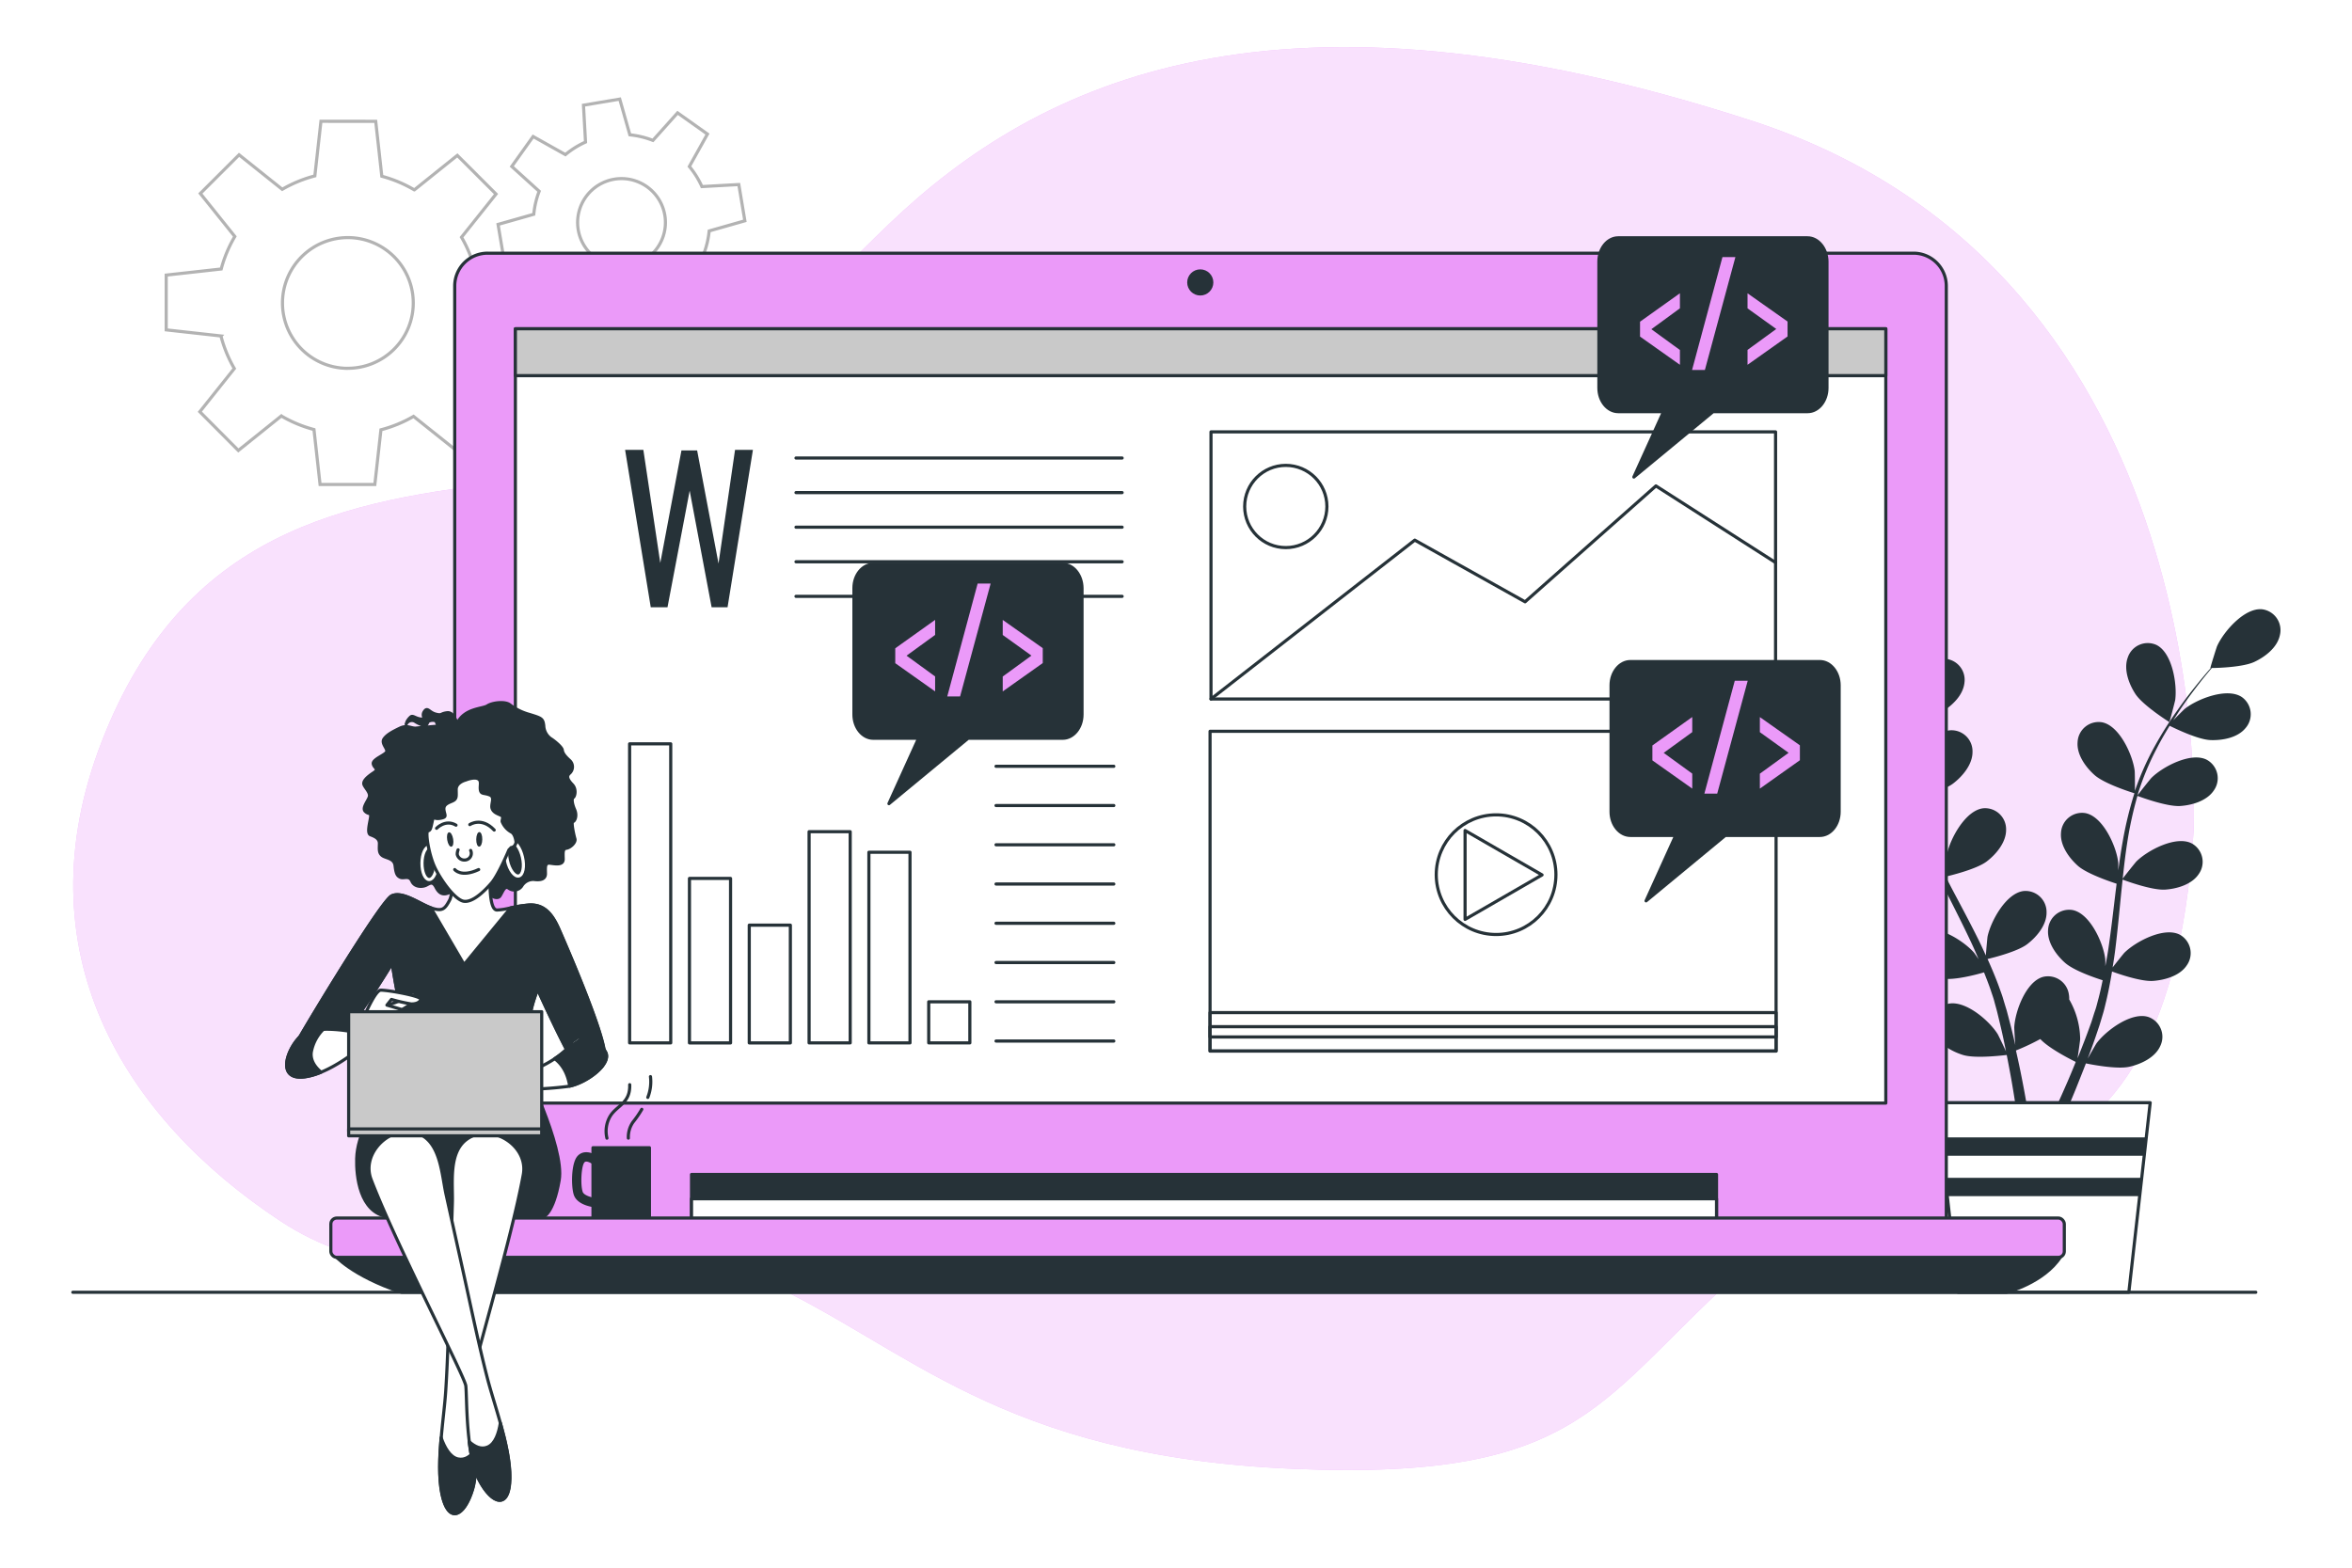 <svg class="animated" id="freepik_stories-low-code-development" xmlns="http://www.w3.org/2000/svg" viewBox="0 0 750 500" version="1.1" xmlns:xlink="http://www.w3.org/1999/xlink" xmlns:svgjs="http://svgjs.com/svgjs"><style>svg#freepik_stories-low-code-development:not(.animated) .animable {opacity: 0;}svg#freepik_stories-low-code-development.animated #freepik--background-simple--inject-2 {animation: 1s 1 forwards cubic-bezier(.36,-0.01,.5,1.38) slideUp;animation-delay: 0s;}svg#freepik_stories-low-code-development.animated #freepik--Device--inject-2 {animation: 1s 1 forwards cubic-bezier(.36,-0.01,.5,1.38) slideLeft;animation-delay: 0s;}svg#freepik_stories-low-code-development.animated #freepik--code-3--inject-2 {animation: 2s 1 forwards cubic-bezier(.36,-0.01,.5,1.38) fadeIn,1.5s Infinite  linear floating;animation-delay: 0s,2s;}svg#freepik_stories-low-code-development.animated #freepik--code-2--inject-2 {animation: 2s 1 forwards cubic-bezier(.36,-0.01,.5,1.38) fadeIn,1.5s Infinite  linear floating;animation-delay: 0s,2s;}svg#freepik_stories-low-code-development.animated #freepik--code-1--inject-2 {animation: 2s 1 forwards cubic-bezier(.36,-0.01,.5,1.38) fadeIn,1.5s Infinite  linear floating;animation-delay: 0s,2s;}            @keyframes slideUp {                0% {                    opacity: 0;                    transform: translateY(30px);                }                100% {                    opacity: 1;                    transform: inherit;                }            }                    @keyframes slideLeft {                0% {                    opacity: 0;                    transform: translateX(-30px);                }                100% {                    opacity: 1;                    transform: translateX(0);                }            }                    @keyframes fadeIn {                0% {                    opacity: 0;                }                100% {                    opacity: 1;                }            }                    @keyframes floating {                0% {                    opacity: 1;                    transform: translateY(0px);                }                50% {                    transform: translateY(-10px);                }                100% {                    opacity: 1;                    transform: translateY(0px);                }            }        </style><g id="freepik--background-simple--inject-2" class="animable" style="transform-origin: 361.476px 241.941px;"><path d="M699.46,265.47s10-178-141-227-227-13-275,33-64,76-119,82-106,16-132,83,7,120,57,153,108-2,154,19,75,56,169,60,97-23,145-65S690.46,405.47,699.46,265.47Z" style="fill: #EB9AF9; transform-origin: 361.476px 241.941px;" id="el75m19bnwzf4" class="animable"></path><g id="elvxajalhsz8"><path d="M699.46,265.47s10-178-141-227-227-13-275,33-64,76-119,82-106,16-132,83,7,120,57,153,108-2,154,19,75,56,169,60,97-23,145-65S690.46,405.47,699.46,265.47Z" style="fill: rgb(255, 255, 255); opacity: 0.7; transform-origin: 361.476px 241.941px;" class="animable" id="el1hawxahseex"></path></g></g><g id="freepik--Plant--inject-2" class="animable" style="transform-origin: 654.758px 297.306px;"><path d="M591,228.1c4.07,1.78,14,1.56,14,1.56s-2.14-6.52-2.33-6.92c-2.18-4.57-9.1-12.12-14.72-11.36a6.72,6.72,0,0,0-5.39,8.42C583.52,223.69,587.52,226.59,591,228.1Z" style="fill: rgb(38, 50, 56); transform-origin: 593.659px 220.498px;" id="el5ph9jt3k4a9" class="animable"></path><path d="M594.43,257c4.22.61,13.11-2,13.82-2.17a119.48,119.48,0,0,0,5.39,14.92c1.22,2.83,2.54,5.64,3.9,8.44-.81-1.18-1.54-2.24-1.66-2.38-3.32-3.83-12-9.28-17.2-7.07a6.71,6.71,0,0,0-3,9.54c1.93,3.52,6.55,5.25,10.3,5.8s11.42-1.49,13.43-2.06c.53,1.07,1.05,2.14,1.59,3.21,2.58,5.13,5.17,10.23,7.55,15.31.85,1.8,1.61,3.59,2.38,5.38-.72-1.05-1.34-1.93-1.44-2.06-3.32-3.83-12-9.29-17.2-7.07a6.71,6.71,0,0,0-3,9.54c1.93,3.51,6.55,5.25,10.3,5.8s10.68-1.3,13.07-2c.73,1.86,1.47,3.72,2.1,5.55.4,1.27.87,2.46,1.2,3.75s.71,2.53,1,3.77c.59,2.43,1.2,4.93,1.71,7.3.37,1.66.68,3.24,1,4.83-.82-1.79-2.49-5.27-2.67-5.54-2.69-4.29-10.43-11-15.93-9.6a6.71,6.71,0,0,0-4.38,9c1.37,3.77,5.68,6.18,9.3,7.29,4,1.22,12.8.1,13.91,0,.52,2.63,1,5.2,1.44,7.64.94,5.36,1.66,10.17,2.2,14.24h3.72c-.65-4.21-1.5-9.23-2.62-14.86-.52-2.68-1.14-5.53-1.8-8.46a70.94,70.94,0,0,0,7.76-3.65c2.91,3.15,10.35,6.83,11.31,7.3-1,2.49-2,4.9-3,7.16-2.06,4.74-4,8.94-5.74,12.51h4c1.49-3.29,3.12-7,4.82-11.2,1-2.52,2.1-5.24,3.16-8,1.07.22,9.8,2,13.87,1.07,3.69-.83,8.17-2.92,9.82-6.57a6.71,6.71,0,0,0-3.71-9.28c-5.38-1.81-13.59,4.3-16.6,8.38-.17.24-1.81,3.07-2.81,4.87.43-1.15.86-2.26,1.28-3.45.86-2.34,1.65-4.7,2.5-7.23.38-1.24.75-2.5,1.13-3.76s.67-2.61,1-3.93c.73-3.07,1.32-6.22,1.85-9.41,2,.75,9.37,3.3,13.16,3s8.52-1.65,10.7-5a6.72,6.72,0,0,0-2.25-9.74c-5.05-2.6-14.09,2.2-17.68,5.77-.23.23-2.51,3.08-3.74,4.67.3-1.91.61-3.83.85-5.78.7-5.62,1.23-11.34,1.79-17,.17-1.75.36-3.49.54-5.23.73.28,9.36,3.49,13.61,3.19,3.78-.26,8.51-1.65,10.7-5a6.71,6.71,0,0,0-2.26-9.73c-5-2.6-14.08,2.19-17.67,5.77-.27.27-3.56,4.38-4.35,5.47.41-3.84.85-7.65,1.43-11.4a119.84,119.84,0,0,1,3.27-15c.34.13,9.34,3.53,13.69,3.22,3.78-.26,8.51-1.65,10.7-5a6.71,6.71,0,0,0-2.26-9.73c-5-2.6-14.08,2.19-17.67,5.77-.29.28-3.82,4.7-4.4,5.55.08-.28.13-.59.22-.87a86.56,86.56,0,0,1,5.94-14.18c1.29-2.53,2.67-4.87,4.05-7.12,1.62.81,9,4.4,13,4.56,3.78.15,8.64-.71,11.18-3.8a6.72,6.72,0,0,0-1.17-9.93c-4.73-3.14-14.25.63-18.21,3.79-.21.17-2.21,2.16-3.65,3.63.65-1,1.29-2,1.93-3,2.37-3.58,4.76-6.71,6.91-9.46,1.23-1.55,2.37-2.94,3.46-4.22,2,0,10-.28,13.53-1.93s7.34-4.61,8.17-8.52a6.71,6.71,0,0,0-5.61-8.27c-5.65-.61-12.35,7.12-14.41,11.75-.18.4-2.25,7-2.14,7h.12c-1.07,1.21-2.2,2.52-3.41,4-2.21,2.71-4.68,5.8-7.14,9.33A120.11,120.11,0,0,0,687.1,238a88,88,0,0,0-6.32,14.23c0,.06,0,.12,0,.18,0-1.66,0-6.31-.09-6.67-.65-5-4.86-14.35-10.44-15.38a6.71,6.71,0,0,0-7.75,6.31c-.33,4,2.57,8,5.39,10.51,3.18,2.85,12,5.6,12.73,5.82a117.67,117.67,0,0,0-3.74,15.42c-.54,3-1,6.11-1.4,9.2,0-1.44,0-2.73-.08-2.91-.65-5-4.86-14.35-10.44-15.38a6.71,6.71,0,0,0-7.75,6.31c-.33,4,2.57,8,5.39,10.51s10.35,5.06,12.34,5.7c-.14,1.18-.3,2.37-.44,3.55-.68,5.7-1.34,11.39-2.15,16.94-.29,2-.64,3.88-1,5.8,0-1.28,0-2.35-.07-2.51-.65-5-4.86-14.36-10.44-15.39a6.72,6.72,0,0,0-7.75,6.32c-.32,4,2.57,8,5.4,10.51s9.62,4.81,12,5.57c-.41,2-.83,3.92-1.32,5.8-.36,1.27-.62,2.52-1.06,3.78s-.8,2.5-1.2,3.73c-.85,2.35-1.72,4.77-2.61,7-.6,1.58-1.21,3.07-1.82,4.58.31-2,.83-5.77.84-6.1a26,26,0,0,0-3.5-12.68,7.41,7.41,0,0,0-.09-1.49,6.72,6.72,0,0,0-8.21-5.7c-5.49,1.46-9,11.09-9.22,16.15,0,.3.17,3.56.33,5.61-.27-1.19-.53-2.35-.83-3.58-.57-2.42-1.22-4.83-1.9-7.42q-.57-1.84-1.14-3.75c-.35-1.26-.88-2.55-1.32-3.83-1.09-3-2.33-5.92-3.65-8.87,2.12-.51,9.63-2.42,12.65-4.74s6.19-6.07,6.16-10.08a6.71,6.71,0,0,0-7.25-6.87c-5.64.61-10.54,9.6-11.57,14.56-.06.31-.39,3.95-.54,6-.8-1.77-1.6-3.53-2.48-5.29-2.52-5.08-5.23-10.14-7.91-15.2-.82-1.55-1.62-3.11-2.43-4.66.76-.17,9.74-2.26,13.12-4.85,3-2.3,6.18-6.07,6.16-10.08a6.71,6.71,0,0,0-7.26-6.87c-5.64.61-10.54,9.6-11.56,14.56-.08.37-.55,5.62-.61,7-1.77-3.42-3.51-6.85-5.09-10.3a118.9,118.9,0,0,1-5.54-14.3c.35-.08,9.73-2.21,13.19-4.87,3-2.3,6.19-6.07,6.16-10.08a6.7,6.7,0,0,0-7.25-6.87c-5.64.61-10.54,9.6-11.56,14.56-.08.39-.59,6-.61,7.06-.08-.28-.21-.57-.29-.85a86.2,86.2,0,0,1-2.87-15.11c-.32-2.81-.46-5.53-.54-8.17,1.78-.21,9.94-1.3,13.32-3.35s6.82-5.35,7.23-9.34a6.72,6.72,0,0,0-6.45-7.63c-5.68,0-11.53,8.39-13.1,13.21-.08.26-.65,3-1,5,0-1.2-.06-2.43,0-3.57,0-4.29.28-8.22.55-11.7.16-2,.36-3.76.55-5.43,1.65-1.13,8.21-5.76,10.23-9.07s3.58-7.9,2.11-11.62a6.72,6.72,0,0,0-9.25-3.8c-5,2.6-6.36,12.75-5.53,17.75.07.43,2,7.06,2.06,7l.1-.07c-.22,1.6-.44,3.32-.64,5.2-.35,3.48-.7,7.42-.8,11.73a116.26,116.26,0,0,0,.33,13.91A87.4,87.4,0,0,0,608,254c0,.06,0,.12,0,.18-.89-1.41-3.52-5.24-3.75-5.52-3.32-3.83-12-9.29-17.2-7.07a6.72,6.72,0,0,0-3,9.54C586.06,254.68,590.68,256.41,594.43,257Z" style="fill: rgb(38, 50, 56); transform-origin: 655.156px 270.406px;" id="elwxhfokg0vak" class="animable"></path><path d="M691.74,230.29c.09.06,1.82-6.62,1.88-7,.69-5-.91-15.13-6-17.6a6.71,6.71,0,0,0-9.13,4.05c-1.37,3.77.36,8.38,2.42,11.56C683.31,225,691.74,230.29,691.74,230.29Z" style="fill: rgb(38, 50, 56); transform-origin: 685.886px 217.696px;" id="elfxc5lri08u" class="animable"></path><polygon points="678.84 412.16 624.39 412.16 617.59 351.69 685.65 351.69 678.84 412.16" style="fill: rgb(255, 255, 255); stroke: rgb(38, 50, 56); stroke-linecap: round; stroke-linejoin: round; transform-origin: 651.62px 381.925px;" id="elkdq5bfm077s" class="animable"></polygon><polygon points="618.84 362.76 619.5 368.62 683.74 368.62 684.4 362.76 618.84 362.76" style="fill: rgb(38, 50, 56); transform-origin: 651.62px 365.69px;" id="elv2sxfnkqdoe" class="animable"></polygon><polygon points="682.29 381.51 682.95 375.65 620.29 375.65 620.95 381.51 682.29 381.51" style="fill: rgb(38, 50, 56); transform-origin: 651.62px 378.58px;" id="elam5l7o19796" class="animable"></polygon></g><g id="freepik--Gears--inject-2" class="animable" style="transform-origin: 145.26px 93.065px;"><g id="eltj4xgzecehe"><g style="opacity: 0.3; transform-origin: 145.26px 93.065px;" class="animable" id="elajhxmlhwt59"><path d="M168.89,105.48V88l-17.45-1.94a41.48,41.48,0,0,0-4.27-10.4l11-13.77L145.83,49.56l-13.71,11a41.85,41.85,0,0,0-10.37-4.35l-1.94-17.52H102.34L100.4,56.1A41.88,41.88,0,0,0,90,60.38l-13.77-11L63.88,61.71l11,13.72a41.23,41.23,0,0,0-4.34,10.36L53,87.74v17.47l17.45,1.94a41.41,41.41,0,0,0,4.27,10.39l-11,13.78L76,143.67l13.71-11A41.83,41.83,0,0,0,100.12,137l1.94,17.52h17.47l1.94-17.44a41.51,41.51,0,0,0,10.4-4.28l13.77,11L158,131.51,147,117.8a41.45,41.45,0,0,0,4.34-10.37Zm-57.95,12a20.85,20.85,0,1,1,20.84-20.85A20.85,20.85,0,0,1,110.94,117.46Z" style="fill: none; stroke: rgb(0, 0, 0); stroke-miterlimit: 10; transform-origin: 110.945px 96.605px;" id="ele3kv536da1a" class="animable"></path><path d="M237.52,70.42l-1.93-11.56-11.77.65a27.89,27.89,0,0,0-4-6.41l5.77-10.34L216.06,36l-7.86,8.78A27.93,27.93,0,0,0,200.85,43l-3.23-11.39-11.56,1.94.65,11.76a27.89,27.89,0,0,0-6.41,4L170,43.54l-6.81,9.54L171.93,61a27.86,27.86,0,0,0-1.72,7.34l-11.39,3.23,1.94,11.56,11.76-.64a27.83,27.83,0,0,0,4,6.4l-5.76,10.34,9.54,6.81,7.87-8.78a28.27,28.27,0,0,0,7.34,1.73l3.23,11.38,11.56-1.93-.64-11.77a27.83,27.83,0,0,0,6.4-4l10.34,5.77,6.81-9.55L224.41,81a28.37,28.37,0,0,0,1.73-7.34Zm-37,14.35A14,14,0,1,1,212,68.66,14,14,0,0,1,200.48,84.77Z" style="fill: none; stroke: rgb(0, 0, 0); stroke-miterlimit: 10; transform-origin: 198.17px 70.99px;" id="elg7d3vgw2r1" class="animable"></path></g></g></g><g id="freepik--Device--inject-2" class="animable" style="transform-origin: 381.88px 246.455px;"><path d="M155.51,80.75H610.18A10.46,10.46,0,0,1,620.63,91.2V389.44a0,0,0,0,1,0,0H145a0,0,0,0,1,0,0V91.2A10.46,10.46,0,0,1,155.51,80.75Z" style="fill: #EB9AF9; stroke: rgb(38, 50, 56); stroke-linecap: round; stroke-linejoin: round; transform-origin: 382.815px 235.095px;" id="el29atuft3kxx" class="animable"></path><rect x="220.51" y="374.58" width="326.85" height="16.1" style="fill: rgb(38, 50, 56); stroke: rgb(38, 50, 56); stroke-linecap: round; stroke-linejoin: round; transform-origin: 383.935px 382.63px;" id="el9lf3qn5cjsh" class="animable"></rect><rect x="220.51" y="382.33" width="326.85" height="8.35" style="fill: rgb(255, 255, 255); stroke: rgb(38, 50, 56); stroke-linecap: round; stroke-linejoin: round; transform-origin: 383.935px 386.505px;" id="eljplwtnvbx0b" class="animable"></rect><path d="M106.59,400.23s5.37,6.56,21.47,11.93H639.8s11.93-3,17.3-11.34Z" style="fill: rgb(38, 50, 56); stroke: rgb(38, 50, 56); stroke-linecap: round; stroke-linejoin: round; transform-origin: 381.845px 406.195px;" id="elwul5ujkhoz" class="animable"></path><rect x="105.5" y="388.48" width="552.76" height="12.54" rx="1.89" style="fill: #EB9AF9; stroke: rgb(38, 50, 56); stroke-linecap: round; stroke-linejoin: round; transform-origin: 381.88px 394.75px;" id="el1q1yzn1et75" class="animable"></rect><circle cx="382.74" cy="90.08" r="4.17" style="fill: rgb(38, 50, 56); transform-origin: 382.74px 90.08px;" id="elplkvkc98in9" class="animable"></circle><rect x="164.34" y="104.86" width="437" height="246.96" style="fill: rgb(255, 255, 255); stroke: rgb(38, 50, 56); stroke-linecap: round; stroke-linejoin: round; transform-origin: 382.84px 228.34px;" id="elrlx856jbk2g" class="animable"></rect><rect x="164.34" y="104.86" width="437" height="14.95" style="fill: rgb(201, 201, 201); stroke: rgb(38, 50, 56); stroke-linecap: round; stroke-linejoin: round; transform-origin: 382.84px 112.335px;" id="elaw9htyssy9" class="animable"></rect></g><g id="freepik--Table--inject-2" class="animable" style="transform-origin: 371.27px 412.16px;"><line x1="23.22" y1="412.16" x2="719.32" y2="412.16" style="fill: none; stroke: rgb(38, 50, 56); stroke-linecap: round; stroke-linejoin: round; transform-origin: 371.27px 412.16px;" id="ela284fqab4w8" class="animable"></line></g><g id="freepik--Video--inject-2" class="animable" style="transform-origin: 476.105px 284.23px;"><rect x="385.86" y="233.24" width="180.49" height="101.98" style="fill: none; stroke: rgb(38, 50, 56); stroke-linecap: round; stroke-linejoin: round; transform-origin: 476.105px 284.23px;" id="elx037n06j40b" class="animable"></rect><rect x="385.86" y="322.96" width="180.49" height="12.26" style="fill: none; stroke: rgb(38, 50, 56); stroke-linecap: round; stroke-linejoin: round; transform-origin: 476.105px 329.09px;" id="elou3j5gs2yk" class="animable"></rect><rect x="385.86" y="327.45" width="180.49" height="3.28" style="fill: none; stroke: rgb(38, 50, 56); stroke-linecap: round; stroke-linejoin: round; transform-origin: 476.105px 329.09px;" id="ellsxh3segtfk" class="animable"></rect><circle cx="477.07" cy="278.97" r="19.08" style="fill: none; stroke: rgb(38, 50, 56); stroke-linecap: round; stroke-linejoin: round; transform-origin: 477.07px 278.97px;" id="el6m7teufd15f" class="animable"></circle><polygon points="491.73 279.05 467.18 264.88 467.18 293.23 491.73 279.05" style="fill: none; stroke: rgb(38, 50, 56); stroke-linecap: round; stroke-linejoin: round; transform-origin: 479.455px 279.055px;" id="elk3trvuieswj" class="animable"></polygon></g><g id="freepik--Picture--inject-2" class="animable" style="transform-origin: 476.175px 180.34px;"><rect x="386.16" y="137.74" width="180.03" height="85.2" style="fill: none; stroke: rgb(38, 50, 56); stroke-linecap: round; stroke-linejoin: round; transform-origin: 476.175px 180.34px;" id="el6lsqialwqht" class="animable"></rect><polyline points="386.16 222.94 451.14 172.27 486.31 191.94 528.04 154.98 566.19 179.42" style="fill: none; stroke: rgb(38, 50, 56); stroke-linecap: round; stroke-linejoin: round; transform-origin: 476.175px 188.96px;" id="el94g5ofju0wb" class="animable"></polyline><circle cx="410.01" cy="161.54" r="13.11" style="fill: none; stroke: rgb(38, 50, 56); stroke-linecap: round; stroke-linejoin: round; transform-origin: 410.01px 161.54px;" id="el09f2nks18pdn" class="animable"></circle></g><g id="freepik--Chart--inject-2" class="animable" style="transform-origin: 277.97px 284.935px;"><rect x="200.77" y="237.24" width="13.11" height="95.38" style="fill: none; stroke: rgb(38, 50, 56); stroke-linecap: round; stroke-linejoin: round; transform-origin: 207.325px 284.93px;" id="eluysin99t6" class="animable"></rect><rect x="219.85" y="280.17" width="13.11" height="52.46" style="fill: none; stroke: rgb(38, 50, 56); stroke-linecap: round; stroke-linejoin: round; transform-origin: 226.405px 306.4px;" id="elgkcqfscw8w5" class="animable"></rect><rect x="238.92" y="295.07" width="13.11" height="37.56" style="fill: none; stroke: rgb(38, 50, 56); stroke-linecap: round; stroke-linejoin: round; transform-origin: 245.475px 313.85px;" id="elbhi3mf4s7m9" class="animable"></rect><rect x="258" y="265.26" width="13.11" height="67.36" style="fill: none; stroke: rgb(38, 50, 56); stroke-linecap: round; stroke-linejoin: round; transform-origin: 264.555px 298.94px;" id="el2ycyb2tm7e" class="animable"></rect><rect x="277.07" y="271.82" width="13.11" height="60.8" style="fill: none; stroke: rgb(38, 50, 56); stroke-linecap: round; stroke-linejoin: round; transform-origin: 283.625px 302.22px;" id="el75z6duy1e3k" class="animable"></rect><rect x="296.15" y="319.51" width="13.11" height="13.11" style="fill: none; stroke: rgb(38, 50, 56); stroke-linecap: round; stroke-linejoin: round; transform-origin: 302.705px 326.065px;" id="ellw1j91vws7s" class="animable"></rect><line x1="317.61" y1="244.4" x2="355.17" y2="244.4" style="fill: none; stroke: rgb(38, 50, 56); stroke-linecap: round; stroke-linejoin: round; transform-origin: 336.39px 244.4px;" id="elorj16xjzkj" class="animable"></line><line x1="317.61" y1="256.92" x2="355.17" y2="256.92" style="fill: none; stroke: rgb(38, 50, 56); stroke-linecap: round; stroke-linejoin: round; transform-origin: 336.39px 256.92px;" id="elu524gk1b5q" class="animable"></line><line x1="317.61" y1="269.43" x2="355.17" y2="269.43" style="fill: none; stroke: rgb(38, 50, 56); stroke-linecap: round; stroke-linejoin: round; transform-origin: 336.39px 269.43px;" id="el4phtesv4m3v" class="animable"></line><line x1="317.61" y1="281.95" x2="355.17" y2="281.95" style="fill: none; stroke: rgb(38, 50, 56); stroke-linecap: round; stroke-linejoin: round; transform-origin: 336.39px 281.95px;" id="elcgmv4bgq9h6" class="animable"></line><line x1="317.61" y1="294.47" x2="355.17" y2="294.47" style="fill: none; stroke: rgb(38, 50, 56); stroke-linecap: round; stroke-linejoin: round; transform-origin: 336.39px 294.47px;" id="el7wqwoam7b5l" class="animable"></line><line x1="317.61" y1="306.99" x2="355.17" y2="306.99" style="fill: none; stroke: rgb(38, 50, 56); stroke-linecap: round; stroke-linejoin: round; transform-origin: 336.39px 306.99px;" id="elnvwrpnm6s9s" class="animable"></line><line x1="317.61" y1="319.51" x2="355.17" y2="319.51" style="fill: none; stroke: rgb(38, 50, 56); stroke-linecap: round; stroke-linejoin: round; transform-origin: 336.39px 319.51px;" id="el6zr9q5e268v" class="animable"></line><line x1="317.61" y1="332.03" x2="355.17" y2="332.03" style="fill: none; stroke: rgb(38, 50, 56); stroke-linecap: round; stroke-linejoin: round; transform-origin: 336.39px 332.03px;" id="elwjzff7ef6c" class="animable"></line></g><g id="freepik--Text--inject-2" class="animable" style="transform-origin: 278.575px 168.575px;"><path d="M207.51,193.68l-8.18-50.21h5.82l5.4,36.08,6.75-35.89h5l6.82,36.08,5.27-36.27h5.7L232,193.68h-5.08l-7-37.19-7.07,37.19Z" style="fill: rgb(38, 50, 56); transform-origin: 219.71px 168.575px;" id="elstewu72egm" class="animable"></path><line x1="253.82" y1="146.08" x2="357.82" y2="146.08" style="fill: none; stroke: rgb(38, 50, 56); stroke-linecap: round; stroke-linejoin: round; transform-origin: 305.82px 146.08px;" id="eljgiiaccnc9o" class="animable"></line><line x1="253.82" y1="157.11" x2="357.82" y2="157.11" style="fill: none; stroke: rgb(38, 50, 56); stroke-linecap: round; stroke-linejoin: round; transform-origin: 305.82px 157.11px;" id="eljb4yv5mwj8p" class="animable"></line><line x1="253.82" y1="168.14" x2="357.82" y2="168.14" style="fill: none; stroke: rgb(38, 50, 56); stroke-linecap: round; stroke-linejoin: round; transform-origin: 305.82px 168.14px;" id="el7iij9fc1oz5" class="animable"></line><line x1="253.82" y1="179.17" x2="357.82" y2="179.17" style="fill: none; stroke: rgb(38, 50, 56); stroke-linecap: round; stroke-linejoin: round; transform-origin: 305.82px 179.17px;" id="el5qsqlkqpbpt" class="animable"></line><line x1="253.82" y1="190.2" x2="357.82" y2="190.2" style="fill: none; stroke: rgb(38, 50, 56); stroke-linecap: round; stroke-linejoin: round; transform-origin: 305.82px 190.2px;" id="el1rjxif20qwq" class="animable"></line></g><g id="freepik--code-3--inject-2" class="animable" style="transform-origin: 550.095px 249.16px;"><path d="M580.32,211H519.88c-3.38,0-6.15,3.4-6.15,7.56V258.9c0,4.15,2.77,7.55,6.15,7.55h14.48l-9.47,20.87,25.25-20.87h30.18c3.38,0,6.14-3.4,6.14-7.55V218.57C586.46,214.41,583.7,211,580.32,211Z" style="fill: rgb(38, 50, 56); stroke: rgb(38, 50, 56); stroke-linecap: round; stroke-linejoin: round; transform-origin: 550.095px 249.16px;" id="el7a9eruak9w9" class="animable"></path><path d="M539.62,251.52l-12.71-9v-4.76l12.71-9.07v4.81l-9.11,6.62,9.11,6.62Z" style="fill: #EB9AF9; transform-origin: 533.265px 240.105px;" id="ellwp1zk9648" class="animable"></path><path d="M543.49,253.12l9.69-36h4.13l-9.73,36Z" style="fill: #EB9AF9; transform-origin: 550.4px 235.12px;" id="elluymyqu3hxl" class="animable"></path><path d="M561.18,251.52v-4.76l9.16-6.66-9.16-6.58v-4.81l12.76,9v4.76Z" style="fill: #EB9AF9; transform-origin: 567.56px 240.115px;" id="ell28f1r5662" class="animable"></path></g><g id="freepik--code-2--inject-2" class="animable" style="transform-origin: 546.215px 114px;"><path d="M576.38,75.85H516c-3.38,0-6.15,3.4-6.15,7.55v40.33c0,4.16,2.77,7.56,6.15,7.56h14.47L521,152.15l25.26-20.86h30.17c3.38,0,6.15-3.4,6.15-7.56V83.4C582.53,79.25,579.76,75.85,576.38,75.85Z" style="fill: rgb(38, 50, 56); stroke: rgb(38, 50, 56); stroke-linecap: round; stroke-linejoin: round; transform-origin: 546.215px 114px;" id="elfuyshvokr3" class="animable"></path><path d="M535.69,116.35l-12.72-9v-4.75l12.72-9.07v4.8L526.58,105l9.11,6.63Z" style="fill: #EB9AF9; transform-origin: 529.33px 104.94px;" id="elldwt3kb9i6o" class="animable"></path><path d="M539.56,118l9.69-36h4.13l-9.73,36Z" style="fill: #EB9AF9; transform-origin: 546.47px 100px;" id="ele2jkeq8n7ab" class="animable"></path><path d="M557.25,116.35V111.6l9.16-6.67-9.16-6.58v-4.8l12.76,9v4.76Z" style="fill: #EB9AF9; transform-origin: 563.63px 104.95px;" id="elno8x7gdnw4" class="animable"></path></g><g id="freepik--code-1--inject-2" class="animable" style="transform-origin: 308.665px 218.16px;"><path d="M338.89,180H278.45c-3.38,0-6.15,3.4-6.15,7.55V227.9c0,4.16,2.77,7.56,6.15,7.56h14.48l-9.47,20.86,25.25-20.86h30.18c3.38,0,6.14-3.4,6.14-7.56V187.57C345,183.42,342.27,180,338.89,180Z" style="fill: rgb(38, 50, 56); stroke: rgb(38, 50, 56); stroke-linecap: round; stroke-linejoin: round; transform-origin: 308.665px 218.16px;" id="eli8lmfkq024q" class="animable"></path><path d="M298.19,220.52l-12.71-9v-4.75l12.71-9.07v4.8l-9.11,6.62,9.11,6.63Z" style="fill: #EB9AF9; transform-origin: 291.835px 209.11px;" id="el4l5u89obrz" class="animable"></path><path d="M302.06,222.12l9.69-36h4.14l-9.74,36Z" style="fill: #EB9AF9; transform-origin: 308.975px 204.12px;" id="elcv9l5yctf5a" class="animable"></path><path d="M319.75,220.52v-4.75l9.16-6.67-9.16-6.58v-4.8l12.76,9v4.76Z" style="fill: #EB9AF9; transform-origin: 326.13px 209.12px;" id="elcazhykei65q" class="animable"></path></g><g id="freepik--Mug--inject-2" class="animable" style="transform-origin: 194.965px 365.77px;"><path d="M189.94,385.08h-.14c-.58-.05-5.7-.61-6.83-4-.87-2.63-.89-10,1.15-12.33,1.87-2.13,4.75-1.1,6-.26a1.5,1.5,0,0,1-1.66,2.5s-1.51-.93-2.09-.27c-1,1.12-1.33,7.1-.56,9.41.37,1.1,2.76,1.82,4.26,2a1.5,1.5,0,0,1-.14,3Z" style="fill: rgb(38, 50, 56); transform-origin: 186.957px 376.31px;" id="el6nlyo7iy6wq" class="animable"></path><rect x="189.09" y="366.05" width="18" height="22.11" style="fill: rgb(38, 50, 56); stroke: rgb(38, 50, 56); stroke-linecap: round; stroke-linejoin: round; transform-origin: 198.09px 377.105px;" id="el4xi5c1ietr" class="animable"></rect><path d="M193.54,363a9.38,9.38,0,0,1,1.07-7.05c2.13-3.42,6.4-4.06,6.19-10" style="fill: none; stroke: rgb(38, 50, 56); stroke-linecap: round; stroke-linejoin: round; transform-origin: 197.04px 354.475px;" id="eln38eda57grb" class="animable"></path><path d="M204.65,353.81a32.6,32.6,0,0,1-2.78,4.05,8.24,8.24,0,0,0-1.5,5.13" style="fill: none; stroke: rgb(38, 50, 56); stroke-linecap: round; stroke-linejoin: round; transform-origin: 202.506px 358.4px;" id="elb0s0c7ag7vn" class="animable"></path><path d="M206.57,350a13.58,13.58,0,0,0,.85-6.62" style="fill: none; stroke: rgb(38, 50, 56); stroke-linecap: round; stroke-linejoin: round; transform-origin: 207.044px 346.69px;" id="eloc5zkmg73l" class="animable"></path></g><g id="freepik--Character--inject-2" class="animable" style="transform-origin: 142.423px 353.43px;"><path d="M145.72,230.88s-.88-3.83-3.13-3.56-1.53,1-3.67.44-2.57-2.38-3.62-.8.93,2.58-1,2.39-2.65-1.34-3.39-.63a5.52,5.52,0,0,0-1.08,1.37l-.31.87a2,2,0,0,1,3-.78c2,1.21,3.49,1.45,3.78.38s2.78-1,2.85-.35a3.2,3.2,0,0,0,.79,1.36s-5.54.46-7.17.65-2.83-1.11-5.18,0-4.3,2.17-5.17,3.52,1.19,3,.9,4-4.48,2.41-4.3,3.83,2.06,1.62.14,2.89-3.61,2.71-3.06,3.89,2,2.45,1.69,3.73-2.46,3.61-1.29,4.71,1.88.19,1.67,1.87-1.25,5.12,0,5.59,2.83,1.11,2.82,2.77-.27,2.93.88,3.83,3.82.78,4.11,3.23.6,3.24,1.7,3.73,2.81-.75,3.66,1.22,3.34,1.88,4.51,1.32,2.1-1.49,3.19.65,2.36,2.41,3.94,1.81,3.91-.27,4.87.86,3.21.86,4.34-.11,1.93-2.92,2.94-1.39,3.46,2.9,4.33,1.55,1.44-3.48,2.82-2.41a2.9,2.9,0,0,0,4.06-.69,4.28,4.28,0,0,1,3.88-2.13c1.69.22,3.75.17,3.71-1.89s-.21-3.5,1.47-3.29,4.23.74,4.19-1.33-.19-3.29,1-3.44,3.09-1.82,2.74-3-1.28-5.44-.66-5.51,1.43-1.83.57-3.8-1-3.6-.46-3.88,1.13-2.62-.29-4.11-2-2.66-.85-3.63a2.73,2.73,0,0,0-.08-4.13c-1.4-1.28-2.14-2.23-2.26-3.25s-2.87-3.18-3.76-3.69a5.32,5.32,0,0,1-2.15-4.09c-.27-2.25-.7-2.4-4.57-3.59a18.43,18.43,0,0,1-6.39-3.17c-1.58-1.05-5.46-.59-7,.43S148,225.84,145.72,230.88Z" style="fill: rgb(38, 50, 56); stroke: rgb(38, 50, 56); stroke-linecap: round; stroke-linejoin: round; transform-origin: 149.804px 255.251px;" id="el9i102sjgfdn" class="animable"></path><path d="M104.49,335.5c6.61-5.12,20.59-28.33,20.59-28.33s1.68,11.85,3.64,17.51,4.63,9.37,4,15.87c0,0-.06-1-.06-1l35.85,1.05c-1.1-2-1.8-2.34-2-3.21-.59-3.05,2.54-9.82,2.58-12.91s2.38-9,2.38-9,10.34,22.91,12.71,24.84,9,3,8.63-4.18-12.45-34.95-14.57-39.78-4.78-8.18-9.9-7.69-6.31,1.38-9.8,1.57-1.95-16.57-1.95-16.57a12.77,12.77,0,0,1-12.67,1.94s.9,8.8-.59,11.56-2.27,3.63-5.84,2.39-9.16-5.47-12.57-3.84-27.36,41.48-29.23,44.88c-1.24,2.25-4.58,8-3.58,9.55Z" style="fill: rgb(255, 255, 255); stroke: rgb(38, 50, 56); stroke-linecap: round; stroke-linejoin: round; transform-origin: 142.375px 307.71px;" id="elzud3koentec" class="animable"></path><path d="M132.68,340.55c0-.34.06-.66.07-1h-.13S132.68,340.57,132.68,340.55Z" style="fill: #EB9AF9; stroke: rgb(38, 50, 56); stroke-linecap: round; stroke-linejoin: round; transform-origin: 132.685px 340.05px;" id="el2s838k4f7to" class="animable"></path><path d="M124.92,285.75c-3.41,1.63-27.36,41.48-29.23,44.88-1.24,2.25-4.58,8-3.58,9.55l12.38-4.68c6.61-5.12,20.59-28.33,20.59-28.33s1.68,11.85,3.64,17.51c1.86,5.36,4.35,9,4,14.89l35.72,1.05c-1.1-2-1.8-2.34-2-3.21-.59-3.05,2.54-9.82,2.58-12.91s2.38-9,2.38-9,10.34,22.91,12.71,24.84,9,3,8.63-4.18-12.45-34.95-14.57-39.78-4.78-8.18-9.9-7.69a40.47,40.47,0,0,0-5.44.88l-14.84,18.07-10.57-18.06C133.92,288.34,128.33,284.12,124.92,285.75Z" style="fill: rgb(38, 50, 56); stroke: rgb(38, 50, 56); stroke-linecap: round; stroke-linejoin: round; transform-origin: 142.34px 313.576px;" id="elojq6f6yfe3c" class="animable"></path><path d="M133.08,337.79s-18.91,16.35-19.34,31.74c-.15,5.34.87,17.27,10,18.53s49.57,0,49.57,0,3.15-.95,5-11.63-11.94-38-11.94-38Z" style="fill: rgb(38, 50, 56); stroke: rgb(38, 50, 56); stroke-linecap: round; stroke-linejoin: round; transform-origin: 146.104px 363.205px;" id="eln0da2ol7r7" class="animable"></path><path d="M147,344.3s-3.45,4.28-4,4.49-1.15,1.88-2.3,4.38-.83,2.72.53,2.09,2.71-3.44,2.71-3.44l2.61-1.67S149.16,343.57,147,344.3Z" style="fill: rgb(255, 255, 255); stroke: rgb(38, 50, 56); stroke-linecap: round; stroke-linejoin: round; transform-origin: 143.926px 349.901px;" id="elazx0rxiszvo" class="animable"></path><path d="M182.38,332.83s-3.23,4.37-10.74,7.71-14.8,2.34-18.91,2.53-4.73-.74-6.48,2.55-.19,12.32.66,12.9,1-3.59,1-3.59.75,4,1.95,4.08,1.58-3.41,1.58-3.41,1.06,2.46,2,2.13.77-3,.77-3,1.18,1.55,1.76.7-.81-6-.81-6,5.32.87,7.27.21a6.5,6.5,0,0,0,3-2.2,122.06,122.06,0,0,0,15.57-.92c5.89-1,14.05-7.09,12.16-10.88S185,331,185,331" style="fill: rgb(255, 255, 255); stroke: rgb(38, 50, 56); stroke-linecap: round; stroke-linejoin: round; transform-origin: 169.446px 345.006px;" id="el6ilwhiriewb" class="animable"></path><path d="M154.19,354.78s-1.93-5.56-1.17-7.78" style="fill: none; stroke: rgb(38, 50, 56); stroke-linecap: round; stroke-linejoin: round; transform-origin: 153.516px 350.89px;" id="el91t3v9x7dyo" class="animable"></path><path d="M151.39,355.6s-1.31-5.38-1-8.68" style="fill: none; stroke: rgb(38, 50, 56); stroke-linecap: round; stroke-linejoin: round; transform-origin: 150.866px 351.26px;" id="el8y9txtmiwzw" class="animable"></path><path d="M147.86,354.93s-1-5.88-.32-7.19" style="fill: none; stroke: rgb(38, 50, 56); stroke-linecap: round; stroke-linejoin: round; transform-origin: 147.582px 351.335px;" id="el4hrkj6fzolk" class="animable"></path><path d="M182.38,332.83a23.75,23.75,0,0,1-5.49,4.82c2,1.51,4.08,4.15,4.78,8.77,5.81-1.3,13.28-7.1,11.46-10.74S185,331,185,331" style="fill: rgb(38, 50, 56); stroke: rgb(38, 50, 56); stroke-linecap: round; stroke-linejoin: round; transform-origin: 185.149px 338.71px;" id="el0okkcf5w08rc" class="animable"></path><path d="M123.36,320.58a24.91,24.91,0,0,0,4.33-1.5c2.23-1,3.77-3.26,4.45-2.4s.19,2.42-1.1,3.52a37.48,37.48,0,0,1-5.06,3S121.92,322.4,123.36,320.58Z" style="fill: rgb(255, 255, 255); stroke: rgb(38, 50, 56); stroke-linecap: round; stroke-linejoin: round; transform-origin: 127.749px 319.844px;" id="elucpa6zlanc" class="animable"></path><path d="M114,329.38s5.1-13.53,7.42-13.57,13.32,1.91,12.8,3-1.84,1.43-3.16,1.38a54.27,54.27,0,0,1-6.24-1.43l-1.44,1.81s5.08,1.46,5.86,1.83,3.79,3.34,3,4.52-1.08.64-1.08.64a3.09,3.09,0,0,1,0,2.1c-.45.94-.92.72-.92.72h0a1.57,1.57,0,0,1-2.14,1.32c-1.14-.44-1.16-2.61-2.56-2.43-1.59.19-1.85-.09-1.85-.09a49.7,49.7,0,0,1-4.81,4.06,8.71,8.71,0,0,1-4.48,1.33s-9.36,7.89-17.29,8.88c-8.83,1.1-5.83-8.4-1.41-12.83S114,329.38,114,329.38Z" style="fill: rgb(255, 255, 255); stroke: rgb(38, 50, 56); stroke-linecap: round; stroke-linejoin: round; transform-origin: 112.828px 329.674px;" id="elastshgn4kxj" class="animable"></path><path d="M131.18,327.57s-1.68-2.77-2.78-3.29a27.89,27.89,0,0,0-4.68-1.06" style="fill: none; stroke: rgb(38, 50, 56); stroke-linecap: round; stroke-linejoin: round; transform-origin: 127.45px 325.395px;" id="elsszm9k16jym" class="animable"></path><path d="M130.23,330.39s-2.59-3.79-3.4-3.84-3.46-.48-3.46-.48" style="fill: none; stroke: rgb(38, 50, 56); stroke-linecap: round; stroke-linejoin: round; transform-origin: 126.8px 328.23px;" id="elv29tomc7ffn" class="animable"></path><path d="M99.25,335.65a13.56,13.56,0,0,1,3.84-7.35c-3,.12-5.81.72-7.4,2.33-4.42,4.43-7.42,13.93,1.41,12.83a21,21,0,0,0,5.29-1.5C100.63,340.51,98.94,338.37,99.25,335.65Z" style="fill: rgb(38, 50, 56); stroke: rgb(38, 50, 56); stroke-linecap: round; stroke-linejoin: round; transform-origin: 97.249px 335.924px;" id="el4qv675bkccc" class="animable"></path><path d="M166.6,273.38c.69,3,.17,5.67-1.15,6s-3-1.89-3.65-4.89-.17-5.67,1.16-6S165.91,270.38,166.6,273.38Z" style="fill: none; stroke: rgb(255, 255, 255); stroke-linecap: round; stroke-linejoin: round; transform-origin: 164.209px 273.935px;" id="el84enrutpqz" class="animable"></path><path d="M139.24,275.29c0,2.9-1.1,5.24-2.4,5.23s-2.31-2.38-2.28-5.28S135.66,270,137,270,139.27,272.39,139.24,275.29Z" style="fill: none; stroke: rgb(255, 255, 255); stroke-linecap: round; stroke-linejoin: round; transform-origin: 136.9px 275.26px;" id="el76j0j50fqd8" class="animable"></path><path d="M148.47,248.79s-3,.71-3,3,.31,3.08-1.45,3.79-2.7,1.29-2.43,2.92,1,2.12-1.24,2.5-2.07-1.11-2.54,1.05-.56,2.81-1.38,2.95.19,7.27,2.16,11.52,6.58,10.57,9.35,10.94,6.33-3,8.81-5.87c2.23-2.59,5.53-10.52,5.53-10.52l.71-.75s1.25,0,1.58-1.73c0,0-.24-2.67-1.59-3.27a6.67,6.67,0,0,1-2.85-3.28c-.1-.61.57-1.55-.34-2s-2.44-.85-2.88-2.23,1.07-3.52-.72-4.26-2.74-.16-3-1.58.54-3-.82-3.62S148.47,248.79,148.47,248.79Z" style="fill: rgb(255, 255, 255); stroke: rgb(38, 50, 56); stroke-linecap: round; stroke-linejoin: round; transform-origin: 150.357px 267.822px;" id="elmd4yt5w75d" class="animable"></path><path d="M144.5,267.59c.21,1.26,0,2.36-.56,2.45s-1.12-.87-1.33-2.13,0-2.37.56-2.45S144.28,266.32,144.5,267.59Z" style="fill: rgb(38, 50, 56); transform-origin: 143.555px 267.751px;" id="elup3zgphybs" class="animable"></path><path d="M153.79,267.72c0,1.28-.45,2.32-1,2.31s-.95-1-.93-2.33.45-2.32,1-2.32S153.81,266.43,153.79,267.72Z" style="fill: rgb(38, 50, 56); transform-origin: 152.825px 267.705px;" id="eltuebe327v8" class="animable"></path><path d="M145,277.34s2,2.64,7.64,0" style="fill: none; stroke: rgb(38, 50, 56); stroke-linecap: round; stroke-linejoin: round; transform-origin: 148.82px 277.927px;" id="eldiba575ec6i" class="animable"></path><path d="M139.21,264.18s2.83-3,6.2-1" style="fill: none; stroke: rgb(38, 50, 56); stroke-linecap: round; stroke-linejoin: round; transform-origin: 142.31px 263.336px;" id="elenrsfj6b1r" class="animable"></path><path d="M149.81,263s3.73-2.57,7.78,1.74" style="fill: none; stroke: rgb(38, 50, 56); stroke-linecap: round; stroke-linejoin: round; transform-origin: 153.7px 263.49px;" id="elo08y82euto" class="animable"></path><path d="M146.08,271.05a3.8,3.8,0,0,0-.28,1.43,2.32,2.32,0,0,0,2.55,1.81,2.13,2.13,0,0,0,1.73-3.05" style="fill: none; stroke: rgb(38, 50, 56); stroke-linecap: round; stroke-linejoin: round; transform-origin: 148.046px 272.679px;" id="elez7iwprdfbb" class="animable"></path><path d="M153.15,361.6a9.77,9.77,0,0,0-4.35,1.79c-5.86,4.29-4.35,14-4.55,20.38q-.37,12.11-.78,24.19c-.39,11.86-.57,23.75-1.33,35.59-.58,9.08-3.14,23.22-1.19,32.88s7,7.53,9.73-1.38-1-26.26-1.34-30.18c-.26-3.06,13.77-49.34,17.54-70.3C168.27,366.82,160.24,360.51,153.15,361.6Z" style="fill: rgb(255, 255, 255); stroke: rgb(38, 50, 56); stroke-linecap: round; stroke-linejoin: round; transform-origin: 153.634px 422.121px;" id="elnluzy3mj3ul" class="animable"></path><path d="M146,465.31c-2.58-.59-4.28-3.77-5.34-6.76-.54,6.27-.79,12.71.25,17.88,2,9.65,7,7.53,9.73-1.38,1-3.36,1.13-7.92.85-12.51C150.17,464.39,148.34,465.83,146,465.31Z" style="fill: rgb(38, 50, 56); stroke: rgb(38, 50, 56); stroke-linecap: round; stroke-linejoin: round; transform-origin: 145.906px 470.656px;" id="elbb2iqy83u7r" class="animable"></path><path d="M129.43,360.88a9.79,9.79,0,0,1,4.6.95c6.54,3.14,6.85,12.93,8.23,19.2q2.61,11.82,5.23,23.63c2.57,11.58,4.94,23.24,7.88,34.73,2.25,8.81,7.37,22.24,7.23,32.09s-5.51,8.7-9.82.44-3.83-26-4.24-29.91c-.32-3-22.65-45.95-30.22-65.85C115.52,368.8,122.26,361.12,129.43,360.88Z" style="fill: rgb(255, 255, 255); stroke: rgb(38, 50, 56); stroke-linecap: round; stroke-linejoin: round; transform-origin: 140.137px 419.683px;" id="el12jzy14tf0pi" class="animable"></path><path d="M155.55,461.5c2.43-1.06,3.51-4.5,4-7.63,1.69,6.06,3.12,12.35,3,17.61-.13,9.85-5.51,8.7-9.82.44-1.62-3.11-2.57-7.57-3.14-12.13C151.32,461.35,153.38,462.44,155.55,461.5Z" style="fill: rgb(38, 50, 56); stroke: rgb(38, 50, 56); stroke-linecap: round; stroke-linejoin: round; transform-origin: 156.074px 466.182px;" id="elo9ap4b56so" class="animable"></path><rect x="111.18" y="322.68" width="61.56" height="38.24" style="fill: rgb(201, 201, 201); stroke: rgb(38, 50, 56); stroke-linecap: round; stroke-linejoin: round; transform-origin: 141.96px 341.8px;" id="elaojn9z60frq" class="animable"></rect><rect x="111.18" y="360.05" width="61.56" height="2.21" style="fill: rgb(201, 201, 201); stroke: rgb(38, 50, 56); stroke-linecap: round; stroke-linejoin: round; transform-origin: 141.96px 361.155px;" id="el6qbfrc8vjzu" class="animable"></rect></g><defs>     <filter id="active" height="200%">         <feMorphology in="SourceAlpha" result="DILATED" operator="dilate" radius="2"></feMorphology>                <feFlood flood-color="#32DFEC" flood-opacity="1" result="PINK"></feFlood>        <feComposite in="PINK" in2="DILATED" operator="in" result="OUTLINE"></feComposite>        <feMerge>            <feMergeNode in="OUTLINE"></feMergeNode>            <feMergeNode in="SourceGraphic"></feMergeNode>        </feMerge>    </filter>    <filter id="hover" height="200%">        <feMorphology in="SourceAlpha" result="DILATED" operator="dilate" radius="2"></feMorphology>                <feFlood flood-color="#ff0000" flood-opacity="0.5" result="PINK"></feFlood>        <feComposite in="PINK" in2="DILATED" operator="in" result="OUTLINE"></feComposite>        <feMerge>            <feMergeNode in="OUTLINE"></feMergeNode>            <feMergeNode in="SourceGraphic"></feMergeNode>        </feMerge>            <feColorMatrix type="matrix" values="0   0   0   0   0                0   1   0   0   0                0   0   0   0   0                0   0   0   1   0 "></feColorMatrix>    </filter></defs></svg>